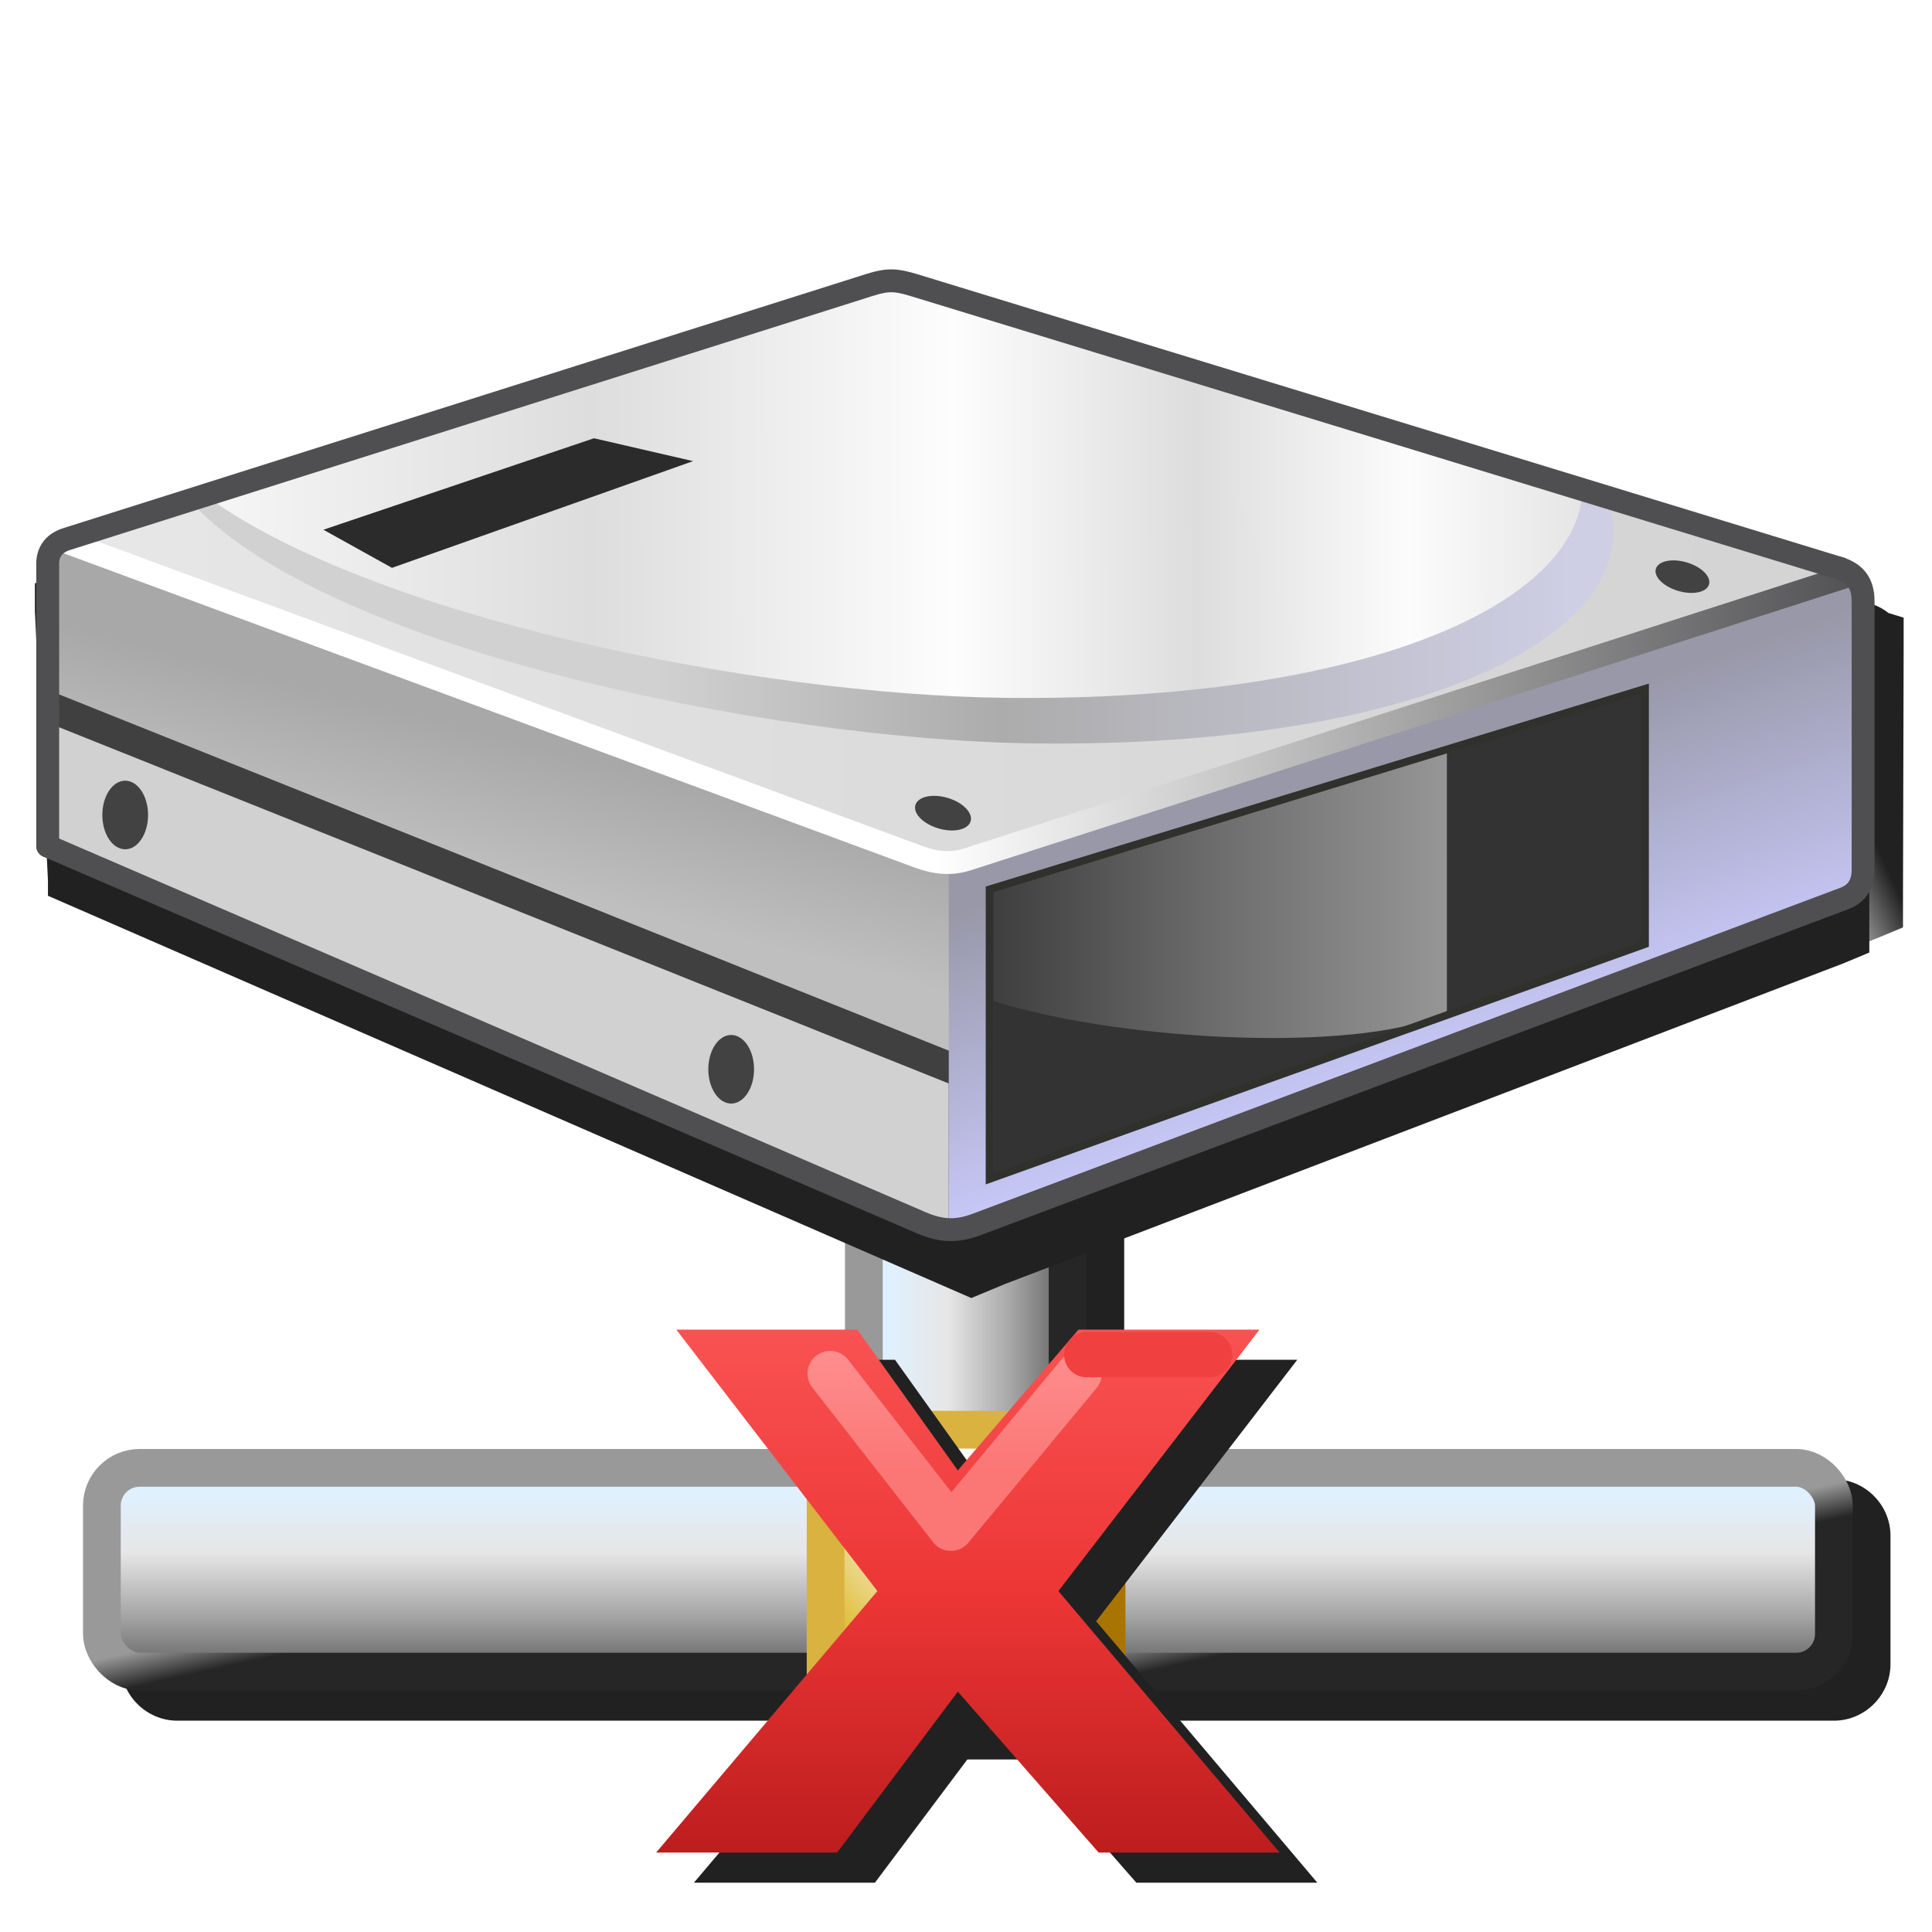 <?xml version="1.0" encoding="UTF-8" standalone="no"?>
<svg
   inkscape:export-ydpi="96"
   inkscape:export-xdpi="96"
   inkscape:export-filename="/media/klapeto/Αρχεία/WindowsXP Theme/Vectors/RASTER/hard-disk-disconnected.png"
   sodipodi:docname="Hard-disk-disconnected.svg"
   inkscape:version="1.1.1 (3bf5ae0d25, 2021-09-20)"
   id="svg8"
   version="1.1"
   viewBox="0 0 256 256"
   height="256"
   width="256"
   xmlns:inkscape="http://www.inkscape.org/namespaces/inkscape"
   xmlns:sodipodi="http://sodipodi.sourceforge.net/DTD/sodipodi-0.dtd"
   xmlns:xlink="http://www.w3.org/1999/xlink"
   xmlns="http://www.w3.org/2000/svg"
   xmlns:svg="http://www.w3.org/2000/svg"
   xmlns:rdf="http://www.w3.org/1999/02/22-rdf-syntax-ns#"
   xmlns:cc="http://creativecommons.org/ns#"
   xmlns:dc="http://purl.org/dc/elements/1.1/">
  <defs
     id="defs2">
    <linearGradient
       id="linearGradient1648"
       inkscape:collect="always">
      <stop
         id="stop1644"
         offset="0"
         style="stop-color:#ff8e8e;stop-opacity:1" />
      <stop
         id="stop1646"
         offset="1"
         style="stop-color:#fa7776;stop-opacity:1" />
    </linearGradient>
    <linearGradient
       id="linearGradient1616"
       inkscape:collect="always">
      <stop
         id="stop1612"
         offset="0"
         style="stop-color:#f95252;stop-opacity:1" />
      <stop
         style="stop-color:#ed3636;stop-opacity:1"
         offset="0.5"
         id="stop1624" />
      <stop
         id="stop1614"
         offset="1"
         style="stop-color:#bd1d1e;stop-opacity:1" />
    </linearGradient>
    <linearGradient
       inkscape:collect="always"
       id="linearGradient1029">
      <stop
         style="stop-color:#212121;stop-opacity:1;"
         offset="0"
         id="stop1025" />
      <stop
         style="stop-color:#212121;stop-opacity:0;"
         offset="1"
         id="stop1027" />
    </linearGradient>
    <linearGradient
       id="linearGradient1041"
       inkscape:collect="always">
      <stop
         id="stop1037"
         offset="0"
         style="stop-color:#a8a8a8;stop-opacity:1" />
      <stop
         id="stop1039"
         offset="1"
         style="stop-color:#bfbfbf;stop-opacity:1" />
    </linearGradient>
    <linearGradient
       id="linearGradient1126"
       inkscape:collect="always">
      <stop
         id="stop1122"
         offset="0"
         style="stop-color:#ffffff;stop-opacity:1;" />
      <stop
         id="stop1124"
         offset="1"
         style="stop-color:#4f4f51;stop-opacity:1" />
    </linearGradient>
    <linearGradient
       id="linearGradient1036"
       inkscape:collect="always">
      <stop
         id="stop1031"
         offset="0"
         style="stop-color:#d1d1d1;stop-opacity:1" />
      <stop
         style="stop-color:#d1d1d1;stop-opacity:1"
         offset="0.325"
         id="stop1040" />
      <stop
         id="stop1042"
         offset="0.579"
         style="stop-color:#acacac;stop-opacity:1" />
      <stop
         id="stop1034"
         offset="1"
         style="stop-color:#cecee4;stop-opacity:1" />
    </linearGradient>
    <linearGradient
       inkscape:collect="always"
       id="linearGradient1063">
      <stop
         style="stop-color:#f6f6f6;stop-opacity:1"
         offset="0"
         id="stop1059" />
      <stop
         id="stop1073"
         offset="0.28"
         style="stop-color:#dddddd;stop-opacity:1" />
      <stop
         id="stop1067"
         offset="0.543"
         style="stop-color:#fdfdfd;stop-opacity:1" />
      <stop
         style="stop-color:#dddddd;stop-opacity:1"
         offset="0.719"
         id="stop1069" />
      <stop
         id="stop1071"
         offset="0.875"
         style="stop-color:#fcfcfc;stop-opacity:1" />
      <stop
         style="stop-color:#e5e5e6;stop-opacity:1"
         offset="1"
         id="stop1061" />
    </linearGradient>
    <linearGradient
       inkscape:collect="always"
       id="linearGradient1037">
      <stop
         style="stop-color:#e8e8e8;stop-opacity:1"
         offset="0"
         id="stop1033" />
      <stop
         id="stop1041"
         offset="0.5"
         style="stop-color:#dbdbdb;stop-opacity:1" />
      <stop
         style="stop-color:#d3d3d3;stop-opacity:1"
         offset="1"
         id="stop1035" />
    </linearGradient>
    <linearGradient
       inkscape:collect="always"
       id="linearGradient1014">
      <stop
         style="stop-color:#3e3e3e;stop-opacity:1"
         offset="0"
         id="stop1010" />
      <stop
         id="stop1018"
         offset="0.5"
         style="stop-color:#6e6d6d;stop-opacity:1" />
      <stop
         style="stop-color:#979696;stop-opacity:1"
         offset="1"
         id="stop1012" />
    </linearGradient>
    <linearGradient
       inkscape:collect="always"
       id="linearGradient1002">
      <stop
         style="stop-color:#c7c7f7;stop-opacity:1"
         offset="0"
         id="stop998" />
      <stop
         style="stop-color:#9898a8;stop-opacity:1"
         offset="1"
         id="stop1000" />
    </linearGradient>
    <linearGradient
       inkscape:collect="always"
       xlink:href="#linearGradient1002"
       id="linearGradient1378"
       gradientUnits="userSpaceOnUse"
       gradientTransform="translate(-1,1.5)"
       x1="-317.755"
       y1="155.924"
       x2="-330.094"
       y2="119.61" />
    <linearGradient
       inkscape:collect="always"
       xlink:href="#linearGradient1014"
       id="linearGradient1380"
       gradientUnits="userSpaceOnUse"
       gradientTransform="translate(-222.162,25.062)"
       x1="-168.432"
       y1="117.937"
       x2="-108.432"
       y2="117.937" />
    <linearGradient
       inkscape:collect="always"
       xlink:href="#linearGradient1037"
       id="linearGradient1382"
       gradientUnits="userSpaceOnUse"
       gradientTransform="translate(196.715,89.7)"
       x1="-712.705"
       y1="11.5"
       x2="-472.705"
       y2="11.5" />
    <linearGradient
       inkscape:collect="always"
       xlink:href="#linearGradient1036"
       id="linearGradient1384"
       gradientUnits="userSpaceOnUse"
       gradientTransform="translate(-397.592,176.066)"
       x1="-94.614"
       y1="-85.841"
       x2="82.969"
       y2="-85.841" />
    <linearGradient
       inkscape:collect="always"
       xlink:href="#linearGradient1063"
       id="linearGradient1386"
       gradientUnits="userSpaceOnUse"
       gradientTransform="translate(-221.558,89.7)"
       x1="-271.96"
       y1="-5.222"
       x2="-91.215"
       y2="-5.454" />
    <linearGradient
       inkscape:collect="always"
       xlink:href="#linearGradient1126"
       id="linearGradient1388"
       gradientUnits="userSpaceOnUse"
       x1="-397.932"
       y1="121.35"
       x2="-274.99"
       y2="121.35" />
    <linearGradient
       gradientUnits="userSpaceOnUse"
       y2="135.368"
       x2="-466.666"
       y1="117.952"
       x1="-462.194"
       id="linearGradient1043"
       xlink:href="#linearGradient1041"
       inkscape:collect="always" />
    <filter
       height="1.14"
       y="-0.07"
       width="1.075"
       x="-0.038"
       id="filter1049"
       style="color-interpolation-filters:sRGB"
       inkscape:collect="always">
      <feGaussianBlur
         id="feGaussianBlur1051"
         stdDeviation="3.781"
         inkscape:collect="always" />
    </filter>
    <linearGradient
       inkscape:collect="always"
       xlink:href="#linearGradient1029"
       id="linearGradient1031"
       x1="-427.34"
       y1="54.602"
       x2="-439.073"
       y2="60.168"
       gradientUnits="userSpaceOnUse" />
    <filter
       inkscape:collect="always"
       style="color-interpolation-filters:sRGB"
       id="filter1060"
       x="-0.02"
       width="1.041"
       y="-0.038"
       height="1.077">
      <feGaussianBlur
         inkscape:collect="always"
         stdDeviation="2.078"
         id="feGaussianBlur1058" />
    </filter>
    <linearGradient
       inkscape:collect="always"
       id="linearGradient1070">
      <stop
         style="stop-color:#737373;stop-opacity:1"
         offset="0"
         id="stop1066" />
      <stop
         id="stop1072"
         offset="0.25"
         style="stop-color:#a6a6a6;stop-opacity:1" />
      <stop
         style="stop-color:#e6e6e6;stop-opacity:1"
         offset="0.625"
         id="stop1074" />
      <stop
         style="stop-color:#dff1ff;stop-opacity:1"
         offset="1"
         id="stop1068" />
    </linearGradient>
    <linearGradient
       id="linearGradient1172"
       inkscape:collect="always">
      <stop
         id="stop1168"
         offset="0"
         style="stop-color:#262626;stop-opacity:1" />
      <stop
         id="stop1170"
         offset="1"
         style="stop-color:#999999;stop-opacity:1" />
    </linearGradient>
    <linearGradient
       id="linearGradient1471"
       inkscape:collect="always">
      <stop
         id="stop1467"
         offset="0"
         style="stop-color:#ffffff;stop-opacity:1" />
      <stop
         style="stop-color:#f5eed4;stop-opacity:1"
         offset="0.5"
         id="stop1156" />
      <stop
         id="stop1469"
         offset="1"
         style="stop-color:#deb929;stop-opacity:1" />
    </linearGradient>
    <radialGradient
       inkscape:collect="always"
       xlink:href="#linearGradient1471"
       id="radialGradient1154-2"
       cx="-41.572"
       cy="13.196"
       fx="-41.572"
       fy="13.196"
       r="3.506"
       gradientUnits="userSpaceOnUse"
       gradientTransform="matrix(-5.2785903e-8,1.666,-1.397,-2.3244629e-8,-23.119,82.298)" />
    <linearGradient
       y2="219"
       x2="98.568"
       y1="241"
       x1="98.568"
       gradientTransform="translate(-131,-21.5)"
       gradientUnits="userSpaceOnUse"
       id="linearGradient1224"
       xlink:href="#linearGradient1070"
       inkscape:collect="always" />
    <linearGradient
       y2="264.5"
       x2="45.568"
       y1="269"
       x1="46.568"
       gradientTransform="translate(-75,-61.5)"
       gradientUnits="userSpaceOnUse"
       id="linearGradient1226"
       xlink:href="#linearGradient1172"
       inkscape:collect="always" />
    <linearGradient
       inkscape:collect="always"
       xlink:href="#linearGradient1070"
       id="linearGradient1224-6"
       gradientUnits="userSpaceOnUse"
       gradientTransform="translate(-256,-21.5)"
       x1="98.568"
       y1="241"
       x2="98.568"
       y2="219" />
    <linearGradient
       inkscape:collect="always"
       xlink:href="#linearGradient1172"
       id="linearGradient1226-2"
       gradientUnits="userSpaceOnUse"
       gradientTransform="translate(-200,-61.5)"
       x1="46.568"
       y1="269"
       x2="45.568"
       y2="264.5" />
    <linearGradient
       inkscape:collect="always"
       xlink:href="#linearGradient1070"
       id="linearGradient1224-7"
       gradientUnits="userSpaceOnUse"
       gradientTransform="translate(74.466,-344.968)"
       x1="98.568"
       y1="241"
       x2="98.568"
       y2="219" />
    <linearGradient
       inkscape:collect="always"
       xlink:href="#linearGradient1172"
       id="linearGradient1226-8"
       gradientUnits="userSpaceOnUse"
       gradientTransform="translate(130.466,-384.968)"
       x1="46.568"
       y1="269"
       x2="45.568"
       y2="264.5" />
    <filter
       height="1.134"
       y="-0.067"
       width="1.075"
       x="-0.037"
       id="filter1606"
       style="color-interpolation-filters:sRGB"
       inkscape:collect="always">
      <feGaussianBlur
         id="feGaussianBlur1608"
         stdDeviation="3.656"
         inkscape:collect="always" />
    </filter>
    <linearGradient
       gradientTransform="matrix(-5.33,0,0,5.33,-73.354,0.29)"
       gradientUnits="userSpaceOnUse"
       y2="46"
       x2="-39.932"
       y1="33"
       x1="-39.932"
       id="linearGradient1622"
       xlink:href="#linearGradient1616"
       inkscape:collect="always" />
    <linearGradient
       gradientTransform="matrix(5.33,0,0,5.33,370.979,0.29)"
       y2="36.5"
       x2="-43.432"
       y1="33.5"
       x1="-43.432"
       gradientUnits="userSpaceOnUse"
       id="linearGradient1672"
       xlink:href="#linearGradient1648"
       inkscape:collect="always" />
    <filter
       height="1.105"
       y="-0.053"
       width="1.088"
       x="-0.044"
       id="filter1823"
       style="color-interpolation-filters:sRGB"
       inkscape:collect="always">
      <feGaussianBlur
         id="feGaussianBlur1825"
         stdDeviation="1.519"
         inkscape:collect="always" />
    </filter>
  </defs>
  <sodipodi:namedview
     showguides="true"
     inkscape:snap-global="true"
     inkscape:bbox-paths="false"
     fit-margin-bottom="0"
     fit-margin-right="0"
     fit-margin-left="0"
     fit-margin-top="0"
     inkscape:bbox-nodes="true"
     inkscape:snap-bbox="true"
     inkscape:window-maximized="1"
     inkscape:window-y="0"
     inkscape:window-x="3840"
     inkscape:window-height="2045"
     inkscape:window-width="3840"
     units="px"
     showgrid="false"
     inkscape:document-rotation="0"
     inkscape:current-layer="layer1"
     inkscape:document-units="px"
     inkscape:cy="1102"
     inkscape:cx="-992"
     inkscape:zoom="0.5"
     inkscape:pageshadow="2"
     inkscape:pageopacity="0.0"
     borderopacity="1.0"
     bordercolor="#666666"
     pagecolor="#ffffff"
     id="base"
     inkscape:guide-bbox="true"
     inkscape:pagecheckerboard="0">
    <inkscape:grid
       originy="0"
       originx="0"
       id="grid1504"
       type="xygrid" />
    <inkscape:grid
       originy="0"
       originx="0"
       spacingy="0.5"
       spacingx="0.5"
       id="grid1507"
       type="xygrid" />
  </sodipodi:namedview>
  <g
     transform="translate(-12.568)"
     id="layer1"
     inkscape:groupmode="layer"
     inkscape:label="Layer 1">
    <path
       d="m 137.031,102.033 c -4.112,0 -7.5,3.388 -7.5,7.5 v 81.387 l -5.061,-0.008 v 5.088 H 36.068 c -4.112,0 -7.5,3.388 -7.5,7.5 v 17 c 0,4.112 3.388,7.5 7.5,7.5 h 88.402 v 0.139 2.5 2.5 h 5 37.223 v -5.139 h 88.875 c 4.112,0 7.5,-3.388 7.5,-7.5 v -17 c 0,-4.112 -3.388,-7.5 -7.5,-7.5 h -88.875 v -0.084 h -0.004 l 0.008,-4.936 -2.5,-0.004 -2.666,-0.004 V 109.533 c 0,-4.112 -3.388,-7.5 -7.5,-7.5 z"
       style="color:#000000;font-style:normal;font-variant:normal;font-weight:normal;font-stretch:normal;font-size:medium;line-height:normal;font-family:sans-serif;font-variant-ligatures:normal;font-variant-position:normal;font-variant-caps:normal;font-variant-numeric:normal;font-variant-alternates:normal;font-variant-east-asian:normal;font-feature-settings:normal;font-variation-settings:normal;text-indent:0;text-align:start;text-decoration:none;text-decoration-line:none;text-decoration-style:solid;text-decoration-color:#000000;letter-spacing:normal;word-spacing:normal;text-transform:none;writing-mode:lr-tb;direction:ltr;text-orientation:mixed;dominant-baseline:auto;baseline-shift:baseline;text-anchor:start;white-space:normal;shape-padding:0;shape-margin:0;inline-size:0;clip-rule:nonzero;display:inline;overflow:visible;visibility:visible;isolation:auto;mix-blend-mode:normal;color-interpolation:sRGB;color-interpolation-filters:linearRGB;solid-color:#000000;solid-opacity:1;vector-effect:none;fill:#212121;fill-opacity:1;fill-rule:evenodd;stroke:none;stroke-width:5;stroke-linecap:round;stroke-linejoin:round;stroke-miterlimit:4;stroke-dasharray:none;stroke-dashoffset:0;stroke-opacity:1;filter:url(#filter1606);color-rendering:auto;image-rendering:auto;shape-rendering:auto;text-rendering:auto;enable-background:accumulate;stop-color:#000000"
       id="path1571" />
    <g
       transform="translate(256)"
       id="g1337">
      <rect
         ry="5"
         rx="5"
         y="-128.968"
         x="100.534"
         height="27"
         width="104.5"
         id="rect1158-6-9-36"
         style="fill:url(#linearGradient1224-7);fill-opacity:1;fill-rule:evenodd;stroke:url(#linearGradient1226-8);stroke-width:5;stroke-linecap:round;stroke-linejoin:round;stroke-miterlimit:4;stroke-dasharray:none"
         transform="matrix(0,1,1,0,0,0)" />
      <rect
         style="fill:url(#linearGradient1224);fill-opacity:1;fill-rule:evenodd;stroke:url(#linearGradient1226);stroke-width:5;stroke-linecap:round;stroke-linejoin:round;stroke-miterlimit:4;stroke-dasharray:none"
         id="rect1158-6-9"
         width="104.5"
         height="27"
         x="-104.932"
         y="194.5"
         rx="5"
         ry="5" />
      <rect
         ry="5"
         rx="5"
         y="194.5"
         x="-229.932"
         height="27"
         width="104.5"
         id="rect1158-6-9-3"
         style="fill:url(#linearGradient1224-6);fill-opacity:1;fill-rule:evenodd;stroke:url(#linearGradient1226-2);stroke-width:5;stroke-linecap:round;stroke-linejoin:round;stroke-miterlimit:4;stroke-dasharray:none" />
      <g
         transform="matrix(5.309,0,0,5.309,104.572,123.115)"
         id="g1701-6">
        <rect
           style="fill:url(#radialGradient1154-2);fill-opacity:1;stroke:none;stroke-linecap:round;stroke-linejoin:miter;stroke-opacity:1"
           id="rect1443-0"
           width="7.011"
           height="7.011"
           x="-44.944"
           y="12.489" />
        <path
           id="rect1693-6"
           style="fill:none;fill-opacity:1;stroke:#d9b240;stroke-width:0.942;stroke-linecap:square;stroke-linejoin:miter;stroke-miterlimit:4;stroke-dasharray:none;stroke-opacity:1"
           d="M -44.944,19.5 V 12.489 L -37.932,12.5"
           sodipodi:nodetypes="ccc" />
        <path
           d="M -37.932,13.43 V 19.5 h -7.011"
           style="fill:none;fill-opacity:1;stroke:#a87502;stroke-width:0.942;stroke-linecap:square;stroke-linejoin:miter;stroke-miterlimit:4;stroke-dasharray:none;stroke-opacity:1"
           id="path1696-2"
           sodipodi:nodetypes="ccc" />
      </g>
    </g>
    <g
       transform="matrix(1.01,0,0,1.01,679.634,55.82)"
       id="g1068-7-2">
      <g
         style="opacity:1"
         id="g1847-9-5"
         transform="translate(12.568)">
        <path
           sodipodi:nodetypes="cccccccccccccccccccccccc"
           id="path1849-2-4"
           style="color:#000000;font-style:normal;font-variant:normal;font-weight:normal;font-stretch:normal;font-size:medium;line-height:normal;font-family:sans-serif;font-variant-ligatures:normal;font-variant-position:normal;font-variant-caps:normal;font-variant-numeric:normal;font-variant-alternates:normal;font-variant-east-asian:normal;font-feature-settings:normal;font-variation-settings:normal;text-indent:0;text-align:start;text-decoration:none;text-decoration-line:none;text-decoration-style:solid;text-decoration-color:#000000;letter-spacing:normal;word-spacing:normal;text-transform:none;writing-mode:lr-tb;direction:ltr;text-orientation:mixed;dominant-baseline:auto;baseline-shift:baseline;text-anchor:start;white-space:normal;shape-padding:0;shape-margin:0;inline-size:0;clip-rule:nonzero;display:inline;overflow:visible;visibility:visible;isolation:auto;mix-blend-mode:normal;color-interpolation:sRGB;color-interpolation-filters:linearRGB;solid-color:#000000;solid-opacity:1;vector-effect:none;fill:#212121;fill-opacity:1;fill-rule:nonzero;stroke:none;stroke-width:3.062;stroke-linecap:butt;stroke-linejoin:miter;stroke-miterlimit:4;stroke-dasharray:none;stroke-dashoffset:0;stroke-opacity:1;filter:url(#filter1049);color-rendering:auto;image-rendering:auto;shape-rendering:auto;text-rendering:auto;enable-background:accumulate;stop-color:#000000;stop-opacity:1"
           d="m -552.096,-14.938 -0.451,0.142 -2.795,0.869 c 0.016,-0.005 0.009,-0.005 -0.046,0.012 l -0.002,0.002 -109.472,34.057 -0.008,0.004 -0.006,0.002 c -0.006,0.002 -0.017,0.003 -0.042,0.012 l -3.533,1.1 v 3.62 l 1.713,35.381 v 1.99 l 121.141,52.774 4.356,-1.818 110.034,-42.083 3.421,-1.427 V 65.892 29.892 25.854 l -2.009,-0.622 c -0.641,-0.523 -1.368,-0.899 -2.129,-1.158 l -0.022,-0.008 z" />
        <path
           d="m -552.096,-14.938 -0.451,0.142 -2.795,0.869 c 0.016,-0.005 0.009,-0.005 -0.046,0.012 l -0.002,0.002 -109.472,34.057 -0.008,0.004 -0.006,0.002 c -0.006,0.002 -0.017,0.003 -0.042,0.012 l -3.533,1.1 v 3.62 l 1.713,35.381 v 1.99 l 121.141,52.774 4.356,-1.818 114.449,-45.382 3.421,-1.427 v -3.808 l 0.087,-32.784 v -4.039 l -2.009,-0.622 c -0.641,-0.523 -1.368,-0.899 -2.129,-1.158 l -0.022,-0.008 z"
           style="color:#000000;font-style:normal;font-variant:normal;font-weight:normal;font-stretch:normal;font-size:medium;line-height:normal;font-family:sans-serif;font-variant-ligatures:normal;font-variant-position:normal;font-variant-caps:normal;font-variant-numeric:normal;font-variant-alternates:normal;font-variant-east-asian:normal;font-feature-settings:normal;font-variation-settings:normal;text-indent:0;text-align:start;text-decoration:none;text-decoration-line:none;text-decoration-style:solid;text-decoration-color:#000000;letter-spacing:normal;word-spacing:normal;text-transform:none;writing-mode:lr-tb;direction:ltr;text-orientation:mixed;dominant-baseline:auto;baseline-shift:baseline;text-anchor:start;white-space:normal;shape-padding:0;shape-margin:0;inline-size:0;clip-rule:nonzero;display:inline;overflow:visible;visibility:visible;isolation:auto;mix-blend-mode:normal;color-interpolation:sRGB;color-interpolation-filters:linearRGB;solid-color:#000000;solid-opacity:1;vector-effect:none;fill:url(#linearGradient1031);fill-opacity:1;fill-rule:nonzero;stroke:none;stroke-width:3.062;stroke-linecap:butt;stroke-linejoin:miter;stroke-miterlimit:4;stroke-dasharray:none;stroke-dashoffset:0;stroke-opacity:1;filter:url(#filter1060);color-rendering:auto;image-rendering:auto;shape-rendering:auto;text-rendering:auto;enable-background:accumulate;stop-color:#000000;stop-opacity:1"
           id="path1023"
           sodipodi:nodetypes="cccccccccccccccccccccccc" />
      </g>
      <g
         id="g1234-0-7"
         transform="translate(-140.046,-78.47)">
        <path
           sodipodi:nodetypes="ccccc"
           style="fill:#d1d1d1;fill-opacity:1;stroke:none;stroke-width:1px;stroke-linecap:butt;stroke-linejoin:miter;stroke-opacity:1"
           d="m -395.942,185.369 v -49 L -514.157,94.7 v 40.5 z"
           id="path994-2-4" />
        <path
           sodipodi:nodetypes="ccccc"
           id="path1153-3-4"
           d="M -514.1,117.5 V 95 l 118.215,41.999 v 26.318 z"
           style="fill:url(#linearGradient1043);fill-opacity:1;stroke:none;stroke-width:1px;stroke-linecap:butt;stroke-linejoin:miter;stroke-opacity:1" />
        <path
           sodipodi:nodetypes="cc"
           id="path1065-7-3"
           d="m -514.133,115.871 119.748,47.947"
           style="fill:none;stroke:#404040;stroke-width:4;stroke-linecap:butt;stroke-linejoin:miter;stroke-miterlimit:4;stroke-dasharray:none;stroke-opacity:1" />
        <path
           style="fill:url(#linearGradient1378);fill-opacity:1;stroke:none;stroke-width:1px;stroke-linecap:butt;stroke-linejoin:miter;stroke-opacity:1"
           d="m -395.942,185.369 v -51 l 119.952,-35.169 v 40.852 z"
           id="path996-5-0"
           sodipodi:nodetypes="ccccc" />
        <path
           sodipodi:nodetypes="ccccc"
           id="path1020-9-7"
           d="m -390.594,177.879 v -38 l 86,-26.318 v 33.5 z"
           style="fill:#333333;fill-opacity:1;stroke:none;stroke-width:1px;stroke-linecap:butt;stroke-linejoin:miter;stroke-opacity:1" />
        <path
           style="fill:url(#linearGradient1380);fill-opacity:1;stroke:none;stroke-width:1px;stroke-linecap:butt;stroke-linejoin:miter;stroke-opacity:1"
           d="m -330.594,155.857 c -9.309,5.374 -41.681,4.38 -60,-1.478 v -14.5 l 59.998,-18.179"
           id="path1008-2-8"
           sodipodi:nodetypes="cccc" />
        <path
           sodipodi:nodetypes="ccccc"
           style="fill:none;fill-opacity:1;stroke:#30302c;stroke-width:1px;stroke-linecap:butt;stroke-linejoin:miter;stroke-opacity:1"
           d="m -390.594,177.879 v -38 l 86,-26.318 v 33.5 z"
           id="path1006-2-6" />
        <path
           sodipodi:nodetypes="ccccc"
           style="fill:url(#linearGradient1382);fill-opacity:1;stroke:none;stroke-width:1px;stroke-linecap:butt;stroke-linejoin:miter;stroke-opacity:1"
           d="m -514.157,94.7 118.215,41.669 119.952,-37.169 -127.5,-39.5 z"
           id="path1031-8-8" />
        <path
           style="fill:url(#linearGradient1384);fill-opacity:1;stroke:none;stroke-width:1px;stroke-linecap:butt;stroke-linejoin:miter;stroke-opacity:1"
           d="m -495.804,88.535 c 16.936,19.495 75.77,31.794 111.257,32.2 50.82,0.581 80.839,-14.602 75.057,-32.035 l -94,-29 z"
           id="path1043-9-8"
           sodipodi:nodetypes="csccc" />
        <path
           sodipodi:nodetypes="csccc"
           id="path1043-3-7-4"
           d="m -493.969,87.853 c 21.954,16.402 73.277,26.534 105.431,26.902 46.8,0.535 75.959,-12.298 75.765,-27.946 0,0 -63.647,-18.757 -90.717,-27.109 z"
           style="fill:url(#linearGradient1386);fill-opacity:1;stroke:none;stroke-width:1px;stroke-linecap:butt;stroke-linejoin:miter;stroke-opacity:1" />
        <path
           sodipodi:nodetypes="ccccc"
           id="path1044-3-3"
           d="m -477.99,92.7 9,5 39.5,-14 -13,-3 z"
           style="fill:#2b2b2b;fill-opacity:1;stroke:none;stroke-width:1px;stroke-linecap:butt;stroke-linejoin:miter;stroke-opacity:1" />
        <ellipse
           transform="rotate(16.327)"
           ry="2.092"
           rx="3.776"
           cy="236.165"
           cx="-344.187"
           id="path1084-6-1"
           style="fill:#424242;fill-opacity:1;fill-rule:evenodd;stroke:none;stroke-width:4;stroke-linecap:butt;stroke-linejoin:round;stroke-miterlimit:4;stroke-dasharray:none;stroke-opacity:1" />
        <ellipse
           style="fill:#424242;fill-opacity:1;fill-rule:evenodd;stroke:none;stroke-width:4;stroke-linecap:butt;stroke-linejoin:round;stroke-miterlimit:4;stroke-dasharray:none;stroke-opacity:1"
           id="path1084-7-1-4"
           cx="-259.816"
           cy="179.118"
           rx="3.635"
           ry="1.952"
           transform="rotate(16.327)" />
        <path
           sodipodi:nodetypes="cssc"
           id="path1063-2-9"
           d="m -278.499,98.928 -115.008,37.019 c -2.188,0.704 -4.182,0.482 -6.453,-0.357 L -512.115,94.173"
           style="fill:none;fill-opacity:1;stroke:url(#linearGradient1388);stroke-width:3;stroke-linecap:round;stroke-linejoin:miter;stroke-miterlimit:4;stroke-dasharray:none;stroke-opacity:1" />
        <path
           style="fill:none;stroke:#4f4f51;stroke-width:3;stroke-linecap:round;stroke-linejoin:round;stroke-miterlimit:4;stroke-dasharray:none;stroke-opacity:1"
           d="m -514.157,134.2 114.542,49.395 c 2.623,1.131 4.667,1.249 7.323,0.251 l 113.873,-42.78 c 1.688,-0.634 2.429,-1.976 2.429,-3.743 v -35.271 c 0,-2.551 -1.254,-3.674 -3.037,-4.28"
           id="path1027-9-2"
           sodipodi:nodetypes="csssssc" />
        <path
           style="fill:none;stroke:#4f4f51;stroke-width:3.002;stroke-linecap:round;stroke-linejoin:round;stroke-miterlimit:4;stroke-dasharray:none;stroke-opacity:1"
           d="M -514.157,134.2 V 97.144 c 0,-1.414 0.711,-2.656 2.471,-3.213 l 105.411,-33.365 c 2.382,-0.754 3.512,-0.644 5.772,0.047 l 121.476,37.157"
           id="path1029-3-0"
           sodipodi:nodetypes="cssssc" />
        <ellipse
           ry="4.5"
           rx="3"
           cy="130.124"
           cx="-503.99"
           id="path1067-1-6"
           style="fill:#424242;fill-opacity:1;fill-rule:evenodd;stroke:none;stroke-width:4;stroke-linecap:round;stroke-linejoin:round;stroke-miterlimit:4;stroke-dasharray:none;stroke-opacity:1" />
        <ellipse
           style="fill:#424242;fill-opacity:1;fill-rule:evenodd;stroke:none;stroke-width:4;stroke-linecap:round;stroke-linejoin:round;stroke-miterlimit:4;stroke-dasharray:none;stroke-opacity:1"
           id="path1067-6-9-8"
           cx="-424.49"
           cy="163.482"
           rx="3"
           ry="4.5" />
      </g>
    </g>
    <g
       id="g1830">
      <path
         style="fill:#212121;fill-opacity:1;stroke:none;stroke-width:5.33px;stroke-linecap:butt;stroke-linejoin:miter;stroke-opacity:1;filter:url(#filter1823)"
         sodipodi:nodetypes="ccccccccccccc"
         id="path1821"
         d="m 157.811,214.825 29.315,34.645 h -23.985 l -18.655,-21.32 -15.99,21.32 h -23.985 l 29.315,-34.645 -26.65,-34.645 h 23.985 l 13.325,18.655 15.99,-18.655 h 23.985 z" />
      <path
         d="m 152.81,210.825 29.315,34.645 h -23.985 l -18.655,-21.32 -15.99,21.32 h -23.985 l 29.315,-34.645 -26.65,-34.645 h 23.985 l 13.325,18.655 15.99,-18.655 h 23.985 z"
         id="path1610"
         sodipodi:nodetypes="ccccccccccccc"
         style="fill:url(#linearGradient1622);fill-opacity:1;stroke:none;stroke-width:5.33px;stroke-linecap:butt;stroke-linejoin:miter;stroke-opacity:1" />
      <path
         style="fill:none;stroke:url(#linearGradient1672);stroke-width:6;stroke-linecap:round;stroke-linejoin:round;stroke-miterlimit:4;stroke-dasharray:none;stroke-opacity:1"
         d="m 122.568,182 16,20.5 17,-20.5"
         id="path1636"
         sodipodi:nodetypes="ccc" />
    </g>
    <path
       sodipodi:nodetypes="cc"
       id="path1832"
       d="M 172.852,179.5 H 156.568"
       style="fill:none;stroke:#f14040;stroke-width:6;stroke-linecap:round;stroke-linejoin:miter;stroke-miterlimit:4;stroke-dasharray:none;stroke-opacity:1" />
  </g>
</svg>
